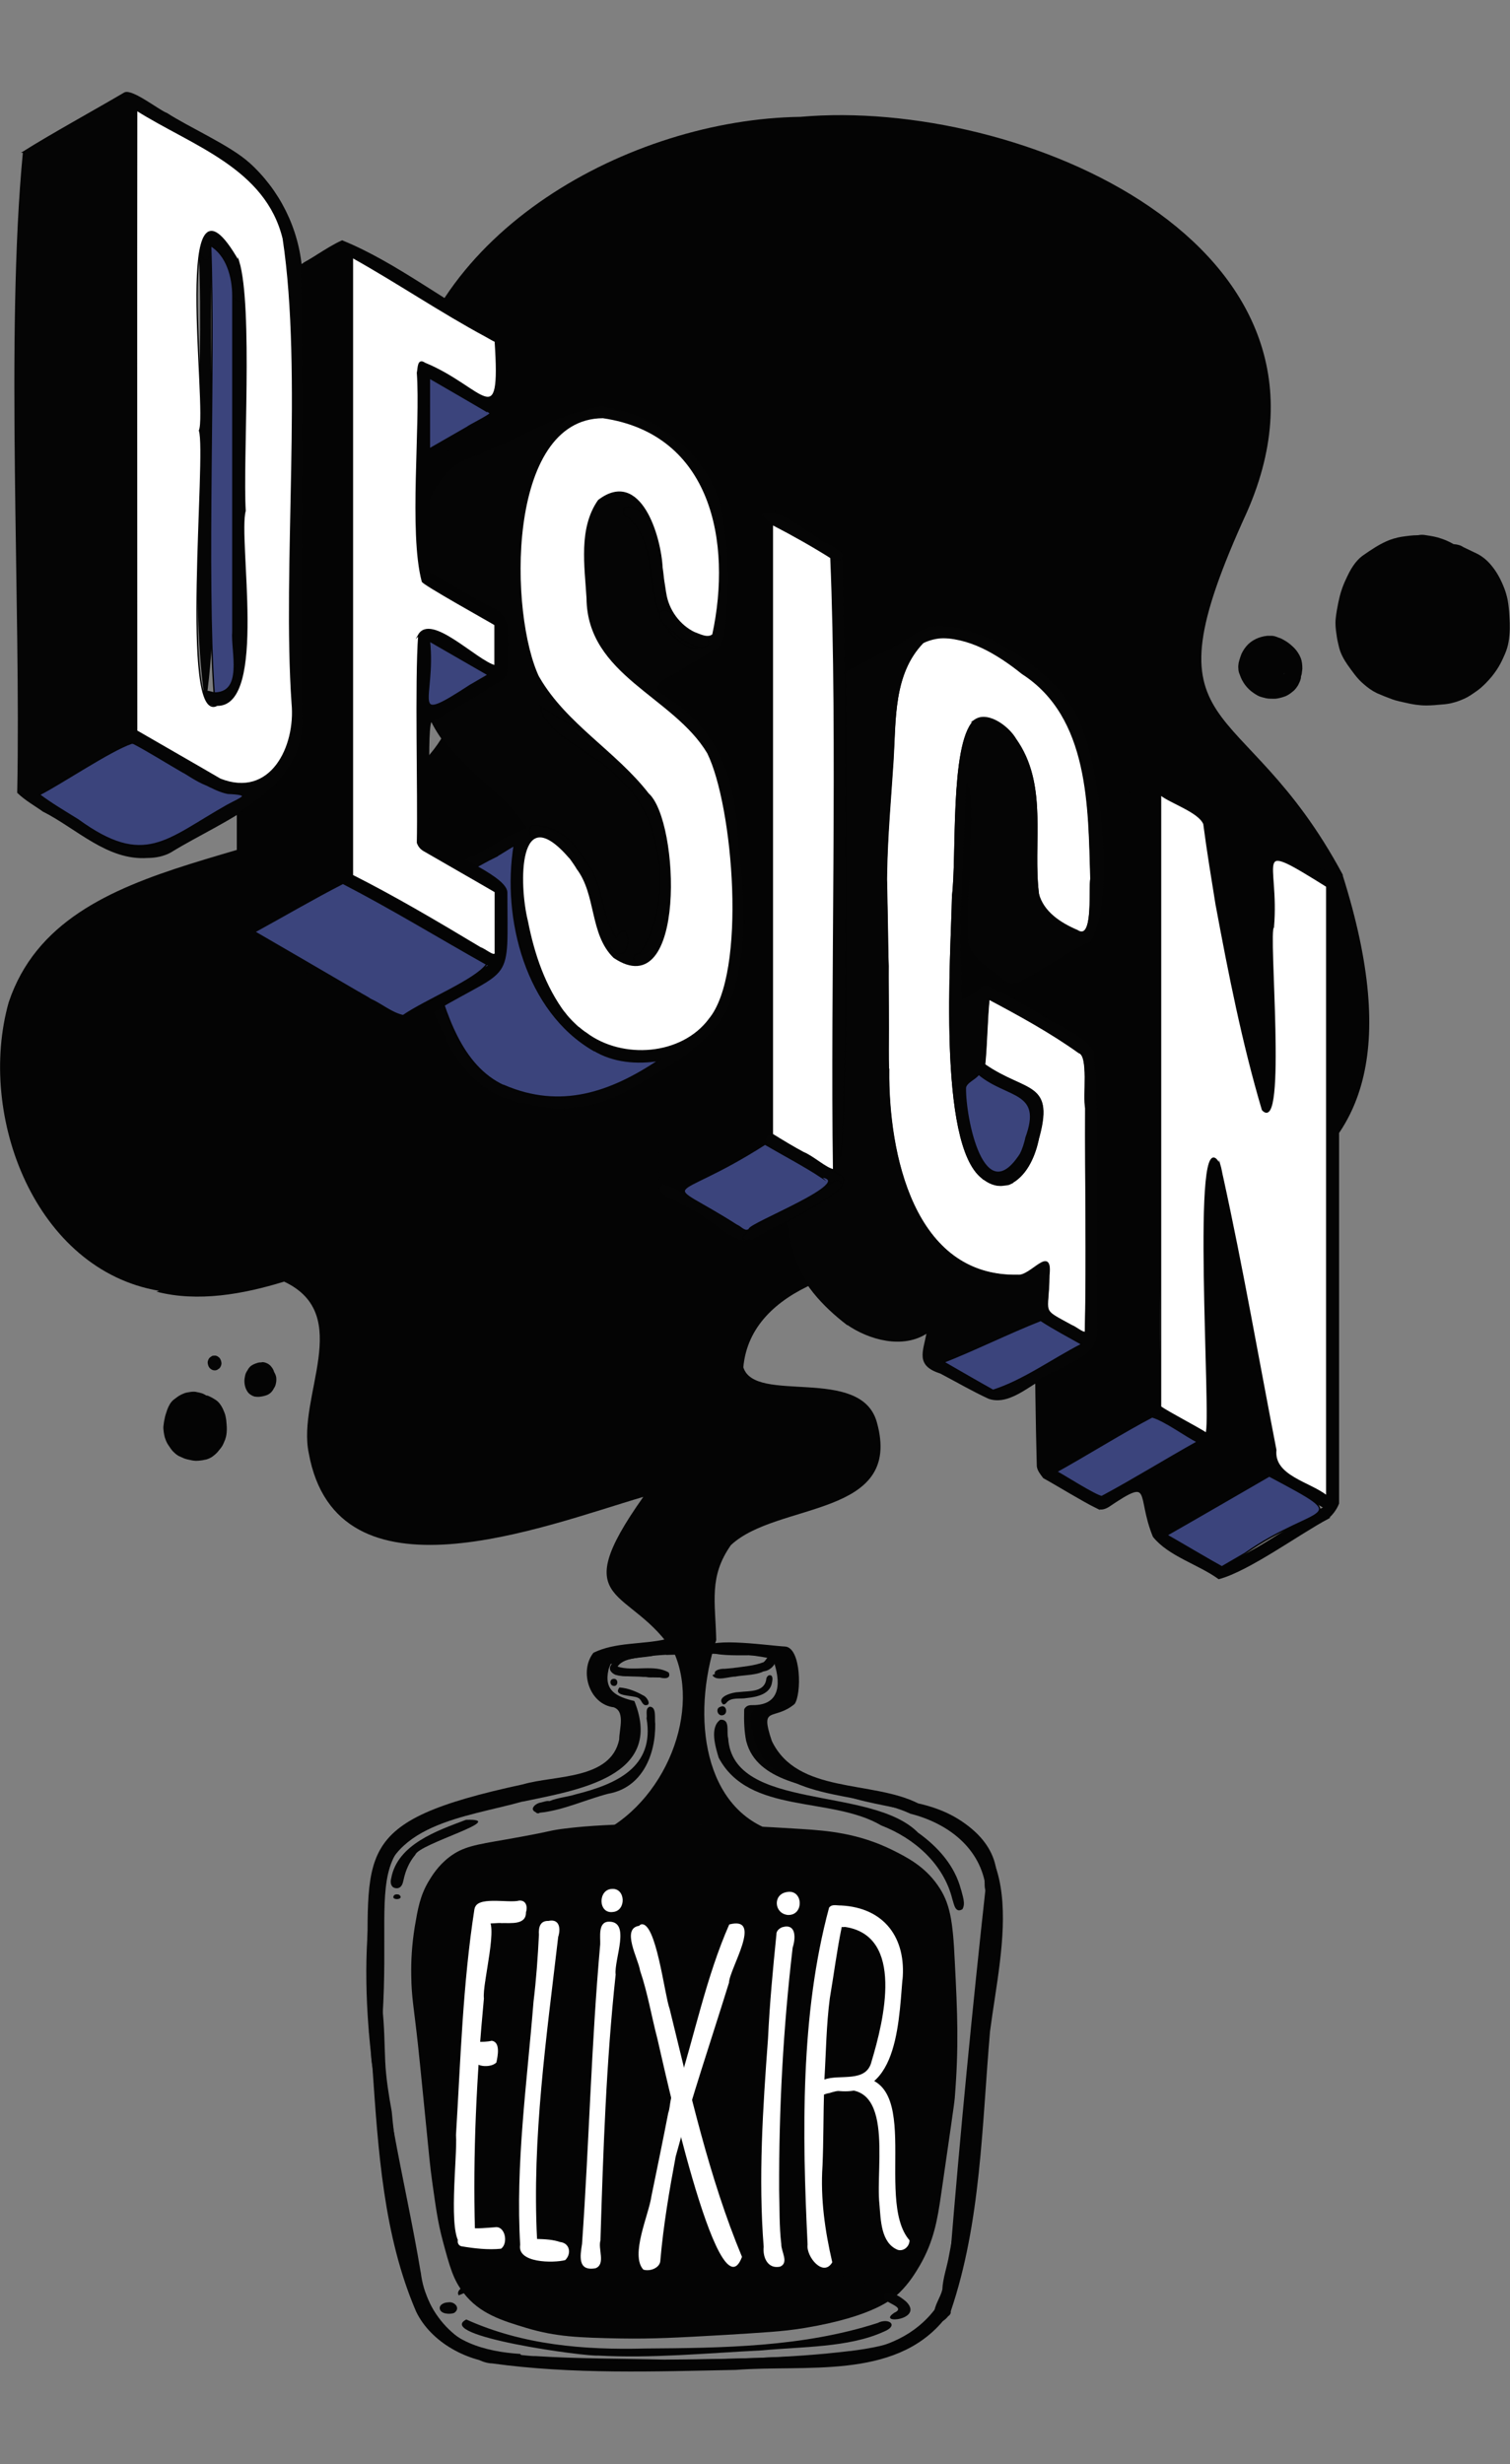 <?xml version="1.0" encoding="utf-8"?>
<!-- Generator: Adobe Illustrator 24.3.0, SVG Export Plug-In . SVG Version: 6.00 Build 0)  -->
<svg version="1.1" id="Layer_1" xmlns="http://www.w3.org/2000/svg" xmlns:xlink="http://www.w3.org/1999/xlink" x="0px" y="0px"
	 viewBox="0 0 557 908.8" style="enable-background:new 0 0 557 908.8;" xml:space="preserve">
<rect x="0" y="0" width="557" height="908.8" fill="#808080" stroke="none"/>
<style type="text/css">
	.st0{fill:#040404;}
	.st1{fill:#050505;}
	.st2{fill:#FFFFFF;}
	.st3{fill:#040404;stroke:#040404;stroke-width:0.5;stroke-miterlimit:10;}
	.st4{fill:#FFFFFF;stroke:#040404;stroke-width:0.5;stroke-miterlimit:10;}
	.st5{fill:#3B447C;stroke:#040404;stroke-width:0.5;stroke-miterlimit:10;}
	.st6{fill:#212121;stroke:#040404;stroke-width:0.5;stroke-miterlimit:10;}
	.st7{fill:#050505;stroke:#040404;stroke-width:0.5;stroke-miterlimit:10;}
</style>
<g>
	<g>
		<path class="st0" d="M3.2,369.7c19.8-59.2,108.7-48.2,150.4-86.3c39.7-36.7-6.6-88.2-5.7-131.3c9.1-66.8,84.6-108.1,147.3-109
			c80.8-7.2,208.1,47.1,164.8,145.7c-39.5,86.4-2.1,64,35.3,133.8c0,0,0,0.1,0,0.1c0,0,0,0,0,0c0,0.1,0.1,0.2,0.1,0.3l-0.1-0.1
			c41.3,130.8-55.5,129.9-152,141.7c-25.2,0.6-66.4,9.5-69.1,39.7c4.2,13.7,43.2-0.7,49.2,20.1c10.1,35.5-36.7,29.4-53.8,45.5l0,0
			c-8.2,11.7-5.7,20.9-5.4,35c-9.4,28.6-4.5,62.8,21.9,70.7c-0.4,1.5-15.5-2.9-33.2-2.6c-20.2,0.3-35.5,6.6-36,5.1
			c27.1-10.1,41.8-45.1,31.9-68.2l0,0c-15.9-25.4-40.7-16.6-11.5-57.8c-36.8,10.8-113,41.1-123.4-16.1c-4.4-21,16.9-51.1-9.1-63.3
			c-14.9,4.6-31.8,7.7-47.1,3.7c0.3-0.1,0.7-0.2,1-0.3C13.1,468.4-8.6,411.7,3.2,369.7z"/>
		<path class="st0" d="M151.7,728.6c-0.1-5.3,0.2-11.2,1.3-18c1.1-6.4,1.9-11.3,5.1-16.7c1.2-2,3.5-5.8,7.7-9
			c5-3.8,9.6-4.5,20.6-6.4c18.6-3.3,14.5-3,20.6-3.9c6.9-0.9,30.4-3.8,88.7,0c9.4,0.6,20.8,1.5,33.4,7.7c5.2,2.6,11.8,5.9,16.7,12.9
			c4.7,6.6,5.7,13.3,6.4,28.3c1,19.4,1.5,31.3,0,50.2c-0.2,2.5-1.9,13.7-5.1,36c-1.3,8.9-2.6,16.8-7.7,25.7
			c-1.5,2.5-3.7,6.4-7.7,10.3c-2.3,2.2-9.6,8.7-34.7,12.9c-8.3,1.4-15.5,1.7-29.6,2.6c-17.5,1-26.5,1.5-38.6,1.3
			c-15.4-0.3-23.7-0.6-34.7-3.9c-8.9-2.7-17.2-5.2-23.1-12.9c-3.8-4.8-5.1-9.6-7.7-19.3c-1.8-6.8-2.5-11.9-3.9-21.9
			c-0.8-5.8-1-8.3-2.6-24.4c-1.6-16-2.4-24.1-2.6-25.7C152.6,739.7,151.8,736.9,151.7,728.6z"/>
		<path class="st0" d="M526,197.4c2,0.3,3.9,0.6,5.8,1.3c1.5,0.5,3,1.2,4.4,2c0,0,0,0,0.1,0c1.3,0.1,2.5,0.4,3.5,1.1
			c1.7,0.8,3.3,1.6,5,2.4c2,1,3.8,2.5,5.2,4.2c2.2,2.6,3.7,5.5,4.9,8.6c0.5,1.3,0.9,2.7,1.2,4.1c0.4,2.1,0.6,4.3,0.7,6.4
			c0.2,3,0.2,6.1-0.3,9.1c-0.3,1.7-0.7,3.1-1.4,4.7c-0.5,1.1-1,2.3-1.6,3.4c-0.9,1.7-2,3.3-3.2,4.8c-1.6,1.9-3.2,3.6-5.2,5.1
			c-1.7,1.2-3.3,2.4-5.2,3.2c-1.1,0.5-2.4,1-3.6,1.3c-1.3,0.4-2.7,0.6-4,0.7c-2.1,0.2-4.2,0.4-6.2,0.4c-2.6,0-5.1-0.4-7.6-1
			c-1.7-0.4-3.4-0.7-5-1.3c-1.9-0.7-3.7-1.4-5.5-2.2c-1.9-0.9-3.4-2-5-3.4c-2.4-2-4.2-4.7-6-7.2c-1.3-1.9-2.4-3.9-3-6.1
			c-0.4-1.6-0.8-3.3-1-5c-0.3-1.9-0.5-3.9-0.3-5.8c0.2-2.1,0.6-4.1,1-6.1c0.6-3,1.5-5.8,2.8-8.5c1.5-3.3,3.3-6.7,6.5-8.9
			c2.6-1.8,5.4-3.7,8.3-5c1.7-0.8,3.8-1.4,5.6-1.7c2-0.3,4.1-0.6,6.2-0.6C524,197.2,525,197.2,526,197.4L526,197.4L526,197.4z"/>
		<path class="st0" d="M469.1,234.5L469.1,234.5c-0.3,0-0.6,0-0.9,0c-0.2,0-0.5,0-0.7,0c-3,0.3-5.9,1.6-7.8,3.9
			c-0.9,1.1-1.7,2.4-2.1,3.7c-0.3,0.8-0.5,1.6-0.7,2.4c-0.1,0.7-0.2,1.4-0.1,2.1c0,0.8,0.2,1.5,0.5,2.2c0.9,2.7,2.6,5.1,5.1,6.8
			c0.9,0.6,1.8,1.2,2.9,1.5c1.1,0.3,2.1,0.6,3.2,0.6c0.9,0,1.9,0.1,2.8-0.1c1.1-0.2,2.1-0.5,3.1-0.9c1.1-0.5,2.1-1.3,3-2.1
			c0.6-0.6,1-1.2,1.4-1.8c0.4-0.8,0.8-1.6,1-2.4c0.1-0.3,0.1-0.6,0.1-0.9c0.1-0.4,0.3-0.8,0.3-1.2c0.1-0.5,0.1-1,0.2-1.6
			c0-1.4-0.1-2.7-0.6-4c-0.5-1.3-1.3-2.5-2.2-3.5c-1.1-1.1-2.2-2.1-3.6-2.9c-0.7-0.4-1.5-0.9-2.3-1.1
			C470.7,234.8,469.9,234.5,469.1,234.5L469.1,234.5z M473.7,248.3L473.7,248.3c0,0.1,0,0.1,0,0.2c-0.1,0.1-0.2,0.2-0.2,0.3
			C473.6,248.6,473.6,248.5,473.7,248.3L473.7,248.3z"/>
		<path class="st0" d="M72.4,513.4c0.7,0.1,1.4,0.3,2.1,0.5c0.6,0.2,1.1,0.5,1.6,0.8c0,0,0,0,0,0c0.5,0,0.9,0.2,1.3,0.4
			c0.6,0.3,1.2,0.6,1.8,1c0.7,0.4,1.4,1,1.9,1.7c0.8,1,1.3,2.2,1.8,3.5c0.2,0.5,0.3,1.1,0.4,1.6c0.2,0.9,0.2,1.7,0.3,2.6
			c0.1,1.2,0.1,2.5-0.1,3.7c-0.1,0.7-0.3,1.3-0.5,1.9c-0.2,0.5-0.4,0.9-0.6,1.4c-0.3,0.7-0.7,1.3-1.2,1.9c-0.6,0.8-1.2,1.5-1.9,2.1
			c-0.6,0.5-1.2,1-1.9,1.3c-0.4,0.2-0.9,0.4-1.3,0.5c-0.5,0.1-1,0.2-1.5,0.3c-0.7,0.1-1.5,0.2-2.2,0.2c-0.9,0-1.8-0.2-2.7-0.4
			c-0.6-0.1-1.2-0.3-1.8-0.5c-0.7-0.3-1.3-0.6-2-0.9c-0.7-0.4-1.2-0.8-1.8-1.4c-0.9-0.8-1.5-1.9-2.2-2.9c-0.5-0.8-0.8-1.6-1.1-2.5
			c-0.2-0.7-0.3-1.3-0.4-2c-0.1-0.8-0.2-1.6-0.1-2.3c0.1-0.8,0.2-1.7,0.4-2.5c0.2-1.2,0.6-2.3,1-3.5c0.5-1.3,1.2-2.7,2.3-3.6
			c0.9-0.7,1.9-1.5,3-2c0.6-0.3,1.4-0.6,2-0.7c0.7-0.1,1.5-0.3,2.2-0.3C71.7,513.3,72.1,513.3,72.4,513.4L72.4,513.4L72.4,513.4z"/>
		<path class="st0" d="M96.8,502.4c0.8,0,1.5,0.3,2.2,0.7c0.3,0.2,0.8,0.6,1,0.9c0.5,0.6,0.9,1.2,1.1,2c0.4,0.7,0.7,1.3,0.8,2.1
			c0.1,0.9,0,1.7-0.2,2.5c-0.1,0.5-0.4,1.1-0.7,1.5c-0.1,0.1-0.1,0.3-0.2,0.4c-0.5,0.9-1.3,1.6-2.2,2c-1,0.4-2.1,0.6-3.1,0.7
			c-0.5,0-1,0-1.6-0.1c-0.3-0.1-0.5-0.2-0.8-0.3c-0.5-0.3-1.1-0.6-1.5-1.1c-1.1-1.3-1.6-3.3-1.4-5.1c0.1-0.6,0.2-1.3,0.4-1.9
			c0.2-0.5,0.4-0.9,0.7-1.3c0.4-0.8,1-1.5,1.7-1.9c0.7-0.4,1.5-0.7,2.2-0.9c0.4-0.1,0.8-0.1,1.2-0.1
			C96.7,502.4,96.7,502.4,96.8,502.4L96.8,502.4L96.8,502.4z"/>
		<path class="st1" d="M79.4,500c0.6,0,1.3,0.5,1.7,1c0.4,0.6,0.6,1.3,0.6,2c-0.1,0.7-0.4,1.4-0.9,1.8c-0.2,0.1-0.4,0.2-0.6,0.4
			c-0.4,0.2-0.9,0.3-1.3,0.2c-0.6,0-1.3-0.5-1.7-1c-0.4-0.6-0.6-1.3-0.6-2c0.1-0.7,0.4-1.4,0.9-1.8c0.2-0.1,0.4-0.2,0.6-0.4
			c0.3-0.2,0.7-0.2,1.1-0.2C79.2,500,79.3,500,79.4,500L79.4,500L79.4,500z"/>
		<path class="st0" d="M257.2,607c-4.3,0.1-8.5,0.1-12.8,0.5c0.2,0,0.4,0,0.6-0.1c-7.9,0.7-17.4,0.7-24,5.2
			c-4,8.2,0.6,15.8,9.5,16.9c6.3,20.9-12.8,27.2-29.5,29.9c-15.9,4.1-32.5,6.8-47.4,13.9c-5.8,2.6-11.6,6.3-13.9,12.5
			c-1.1,3.3-7,16.6,0.5,14c1.8-27.3,31.6-29.4,52.8-35.4c-0.1,0-0.2,0-0.2,0.1c19.9-4.2,52.5-9.1,41.2-37.1
			c-6.6-1.6-11.4-3.8-9.5-11.7c0,0.1,0,0.2-0.1,0.3c0.2-0.8,0.6-1.5,0.8-2.2c6.8-2.3,13.9-3.1,21-3.5c-0.2,0-0.4,0-0.6,0.1
			c13-0.3,27-1.4,39.5,1.5c2.9,8,3.4,17.2-7.7,17c-3.7-0.1-3.5,3.7,0.1,3.1c0,0,0,0,0,0c14.2-0.4,16.5-10.1,11.4-21.7
			C279.7,605.4,267.5,607.9,257.2,607L257.2,607L257.2,607z M212.1,657c-0.1,0-0.2,0.1-0.4,0.1C211.8,657,212,657,212.1,657
			L212.1,657z M192.5,664.7c0.1,0,0.2-0.1,0.3-0.1C192.7,664.6,192.6,664.7,192.5,664.7L192.5,664.7L192.5,664.7z"/>
		<path class="st1" d="M274.5,630.8c-0.1,3.9,0,7.8,0.8,11.6c0,0,0-0.1,0-0.1c3.9,15,24,16.5,36.7,20c-0.1,0-0.2-0.1-0.4-0.1
			c0.2,0.1,0.4,0.1,0.5,0.2c0,0,0,0,0,0c17.5,6.2,46.7,4.4,50.8,27.5c1.1,2.8-1.2,8.6,2.8,9c3.5-0.1,1.9-3.7,2-5.8
			c0.3-13.7-12.3-22.9-24.4-26.5c0.2,0.1,0.4,0.1,0.5,0.2c-10-2.6-20.4-3.9-30.3-7.1c0,0,0,0,0,0c-11.5-3.4-30.5-4.1-34.1-18
			c0,0.1,0.1,0.3,0.1,0.4c-0.7-3.7-0.8-7.4-0.7-11.2C278.9,628.9,274.4,628.9,274.5,630.8L274.5,630.8L274.5,630.8z M279.9,643.4
			c0,0,0,0.1,0,0.1C279.9,643.4,279.9,643.4,279.9,643.4L279.9,643.4L279.9,643.4z M313.1,659.4c0.2,0,0.3,0.1,0.5,0.1
			C313.4,659.4,313.2,659.4,313.1,659.4L313.1,659.4L313.1,659.4z M360.1,681.7c0,0,0,0.1,0.1,0.1
			C360.1,681.8,360.1,681.8,360.1,681.7L360.1,681.7L360.1,681.7z"/>
		<path class="st0" d="M137.2,698.1c-6.5,44.1,3.6,87.6,11.7,130.7c0-0.1-0.1-0.3-0.1-0.4c0.1,0.4,0.2,0.9,0.3,1.3
			c0-0.1-0.1-0.3-0.1-0.4c0.7,3.3,1.1,6.7,2,9.9c0,0,0-0.1,0-0.1c2,14,11.4,26.3,25.2,30.4c3.6,0.6,9.5,4,12.4,1.2
			c0.3-0.8-0.4-1.6-1.6-1.8c-16.7-1.5-29.9-14.3-31.8-30.9c0,0.1,0,0.1,0,0.2c-5.8-35-15.7-69.9-15.6-105.5
			c0.3-9.4,0.2-18.8,1.5-28.1c-0.6-2.5,2-6.6-1.2-7.6C138.9,696.8,137.5,697.3,137.2,698.1L137.2,698.1L137.2,698.1z M141.4,699.5
			C141.4,699.5,141.4,699.5,141.4,699.5C141.4,699.5,141.4,699.5,141.4,699.5L141.4,699.5L141.4,699.5z M155.2,838
			C155.2,838,155.2,838,155.2,838C155.2,838,155.2,837.9,155.2,838C155.2,837.9,155.2,837.9,155.2,838L155.2,838L155.2,838z
			 M153.4,828.9c0,0.1,0.1,0.2,0.1,0.4C153.5,829.1,153.4,829,153.4,828.9C153.4,828.9,153.4,828.9,153.4,828.9L153.4,828.9
			L153.4,828.9z"/>
		<path class="st0" d="M363.7,695.1c-5,45.5-9.5,91.5-13.2,137.1c-1.6,6.6-2.3,13.5-4.7,20c-0.8,1.4-0.5,2.9,1.6,3
			c4.6,0.6,8.6-28.2,8.8-32.8c0.5-19.5,2.5-38.9,4.6-58.3c2.5-20.1,4.9-40.2,6-60.5c-0.5-3.1,4-9.1-0.8-10
			C364.9,693.6,363.7,694.2,363.7,695.1L363.7,695.1L363.7,695.1z"/>
		<path class="st1" d="M346.4,851.8c-1.1,0.2-1.3,1.2-2.1,1.9c0,0,0.1-0.1,0.1-0.1c-6.9,10-19.9,12.1-31.2,13.6
			c0.2,0,0.4-0.1,0.5-0.1c-22.8,2.8-45.8,3-68.7,3.2c0,0,0.1,0,0.1,0c-15.8-0.4-31.7-0.3-47.5-1.3c-4.1,0.1-10.7-1.9-13.7,0.9
			c-0.1,2.1,3.4,1.8,4.9,1.8c14,0.3,28.1,1.2,42.1,1.2c0,0-0.1,0-0.1,0c5,0,10,0.2,15,0.3c0,0,0,0,0,0c0.2,0,0.4,0,0.6,0
			c-0.1,0-0.2,0-0.3,0c27.5-2.1,84.7,4.6,102.2-18.5c-0.1,0.1-0.2,0.2-0.3,0.3C350.5,853.6,349,851.1,346.4,851.8L346.4,851.8
			L346.4,851.8z M244.7,870.3c0.1,0,0.3,0,0.4,0C245,870.3,244.9,870.3,244.7,870.3L244.7,870.3L244.7,870.3z M209.6,872.5
			c0.1,0,0.2,0,0.3,0C209.8,872.5,209.7,872.5,209.6,872.5L209.6,872.5L209.6,872.5z M230.5,873c0.1,0,0.1,0,0.2,0
			C230.7,873,230.6,873,230.5,873L230.5,873L230.5,873z"/>
		<path class="st0" d="M265.7,634.3c-4,2.8-1.8,10-0.6,14c11.2,21.1,41.5,14.1,60,25c12.2,4.7,23,14.2,26.2,27.2
			c0.6,1.7,1,5.3,3.7,3.7c1.3-2.1,0-5.1-0.5-7.3c0,0,0,0.1,0,0.1c-2.3-8.9-8.5-15.8-15.9-21.1c0.1,0.1,0.2,0.1,0.2,0.2
			c-17.1-17.7-68.4-7.8-70.2-35C267.9,638.8,269.5,634,265.7,634.3L265.7,634.3L265.7,634.3z M265.1,648.3
			C265.1,648.3,265.1,648.3,265.1,648.3C265.1,648.3,265.1,648.3,265.1,648.3L265.1,648.3L265.1,648.3z M291,660.5
			c0.1,0,0.2,0,0.2,0C291.2,660.5,291.1,660.5,291,660.5L291,660.5L291,660.5z M354.1,695.9C354.1,695.9,354.1,696,354.1,695.9
			C354.1,696,354.1,695.9,354.1,695.9L354.1,695.9L354.1,695.9z M354.2,696.3c0,0,0,0.1,0,0.1C354.3,696.4,354.2,696.4,354.2,696.3
			L354.2,696.3L354.2,696.3z"/>
		<path class="st0" d="M171.9,671.2c-10.6,4-25.3,9-27.6,21.6c-0.5,1.7,0,4,2.6,3.6c1.5-0.5,1.7-2,2-3.2c0.7-3.3,2.1-6.5,4.3-9.1
			C154.5,680,188.3,670.7,171.9,671.2L171.9,671.2L171.9,671.2z M169.4,672.7c0,0-0.1,0-0.1,0C169.3,672.8,169.3,672.7,169.4,672.7
			L169.4,672.7z M170.6,674.3c-0.1,0-0.1,0-0.2,0.1C170.5,674.4,170.6,674.4,170.6,674.3L170.6,674.3z M170.9,675.2
			c-0.1,0-0.1,0.1-0.2,0.1C170.7,675.2,170.8,675.2,170.9,675.2L170.9,675.2z"/>
		<path class="st0" d="M145.4,699c-1.7,2.1,4.1,1.8,1.9-0.1C146.8,698.6,145.9,698.6,145.4,699L145.4,699L145.4,699z"/>
		<path class="st0" d="M172,855.5c-11.8,6.1,44.2,13.8,48.8,13.3c-0.1,0-0.2,0-0.4,0c20.2,1.1,40.4-0.9,60.6-1.9
			c14.7-1.4,32.1-1,45-6.9c5.7-2.3,1.9-5.3-2.3-3.2c-27.6,8.9-57,9.2-85.8,9.4c0,0,0.1,0,0.1,0C215.4,866.8,192.8,864.9,172,855.5
			L172,855.5L172,855.5z M172.4,857C172.4,857,172.4,857,172.4,857C172.4,857,172.4,857,172.4,857C172.4,857,172.4,857,172.4,857
			C172.4,857,172.4,857,172.4,857L172.4,857L172.4,857z M171.8,857.3C171.8,857.3,171.8,857.3,171.8,857.3
			C171.8,857.3,171.8,857.3,171.8,857.3L171.8,857.3L171.8,857.3z M327,857.9C327,858,327,858,327,857.9C327,858,327,858,327,857.9
			L327,857.9L327,857.9z M193.3,863.3c0.1,0,0.2,0,0.2,0.1C193.5,863.3,193.4,863.3,193.3,863.3L193.3,863.3L193.3,863.3z
			 M217.9,866c0.1,0,0.1,0,0.2,0C218,866,217.9,866,217.9,866L217.9,866L217.9,866z M239.4,866.2c0.1,0,0.2,0,0.3,0
			C239.5,866.2,239.5,866.2,239.4,866.2L239.4,866.2L239.4,866.2z"/>
		<path class="st0" d="M165.2,849.2c-1.3,0-3.1,0.8-3,2.2c0.2,2.1,3.7,2.3,5.3,1.7C170.1,851.4,167.7,848.7,165.2,849.2L165.2,849.2
			L165.2,849.2z M166,851.1C166,851.1,166,851.1,166,851.1C166,851.1,166,851.1,166,851.1C166,851.1,166,851.1,166,851.1
			C166,851.1,166,851.1,166,851.1L166,851.1L166,851.1z M165.4,851.2C165.5,851.2,165.5,851.3,165.4,851.2
			C165.5,851.3,165.5,851.2,165.4,851.2L165.4,851.2L165.4,851.2z"/>
		<path class="st0" d="M245.6,604.6c-8.7,2-18.6,1-26.7,5c-5.3,6.7-1.6,18.9,7.4,20.1c-0.2-0.1-0.5-0.2-0.7-0.2
			c5.4,1,2.8,8.2,2.8,12.1c-3.1,14.9-23.8,13.1-35.4,16.5c-64.9,14-56.4,25-57.6,74.6c0.3,2.1,0.6,4.2,0.7,6.3
			c0.2,3.6,0.1,7.3,0,10.9c0.9,0.9,2.1,1.2,3.8,0.7c3.3-1.2,0.2-4.2,1.2-6.6c3.7-58.5-12.5-67.6,54.6-82.1c-0.3,0.1-0.5,0.1-0.8,0.2
			c19.3-2.9,49.3-7.3,37.8-34c-4.9-2.9-10-2.8-10.1-10.1c-1.8-10,15.5-6.5,22-8.7C250.4,609.2,252.7,603.8,245.6,604.6z"/>
		<path class="st1" d="M246.1,604.5c-0.1,0-0.2,0-0.3,0.1C245.9,604.6,246,604.5,246.1,604.5L246.1,604.5z"/>
		<path class="st1" d="M187,659.5c-0.1,0-0.3,0.1-0.4,0.1C186.7,659.5,186.9,659.5,187,659.5L187,659.5z"/>
		<path class="st1" d="M141.1,747.3C141.1,747.3,141.1,747.3,141.1,747.3C141.1,747.3,141.1,747.3,141.1,747.3L141.1,747.3
			L141.1,747.3z"/>
		<path class="st0" d="M191.9,868.2c-12.5-0.8-27.1-4.4-32.7-17.2c0.1,0.1,0.1,0.2,0.2,0.4c-0.1-0.2-0.2-0.3-0.3-0.5
			c0,0,0,0.1,0,0.1c-0.1-0.2-0.2-0.4-0.3-0.7c0.1,0.1,0.1,0.2,0.2,0.4c-7.8-17.5-10.5-36.7-12.7-55.6c0,0.1,0,0.1,0,0.2
			c-0.6-5.5-1.3-11-1.8-16.5c-1.1-6.1-2.1-12.2-2.4-18.4c-0.3-6.7-0.3-13.4-1.1-20.1c0-0.1,0-0.1,0-0.2c-1.4-0.7-3.6-0.5-4.4,0.5
			c-1.2,5,0.2,11.7,0.3,17.2c0,0.1,0,0.3,0,0.4c0-0.1,0-0.1,0-0.2c0,0.3,0.1,0.5,0.1,0.8l-0.1-0.5c0.1,1.5,0.3,2.9,0.5,4.4
			c2.1,30.2,4,61.8,16.1,89.9c5.5,11.4,19.1,18.7,31.6,19.1C187.4,871.7,194.9,872.2,191.9,868.2z"/>
		<path class="st1" d="M137,759.1c0,0.1,0,0.2,0,0.3C137,759.3,137,759.2,137,759.1L137,759.1L137,759.1z"/>
		<path class="st1" d="M138.1,774.8c0,0.1,0,0.1,0,0.2C138.1,775,138.1,774.9,138.1,774.8L138.1,774.8L138.1,774.8z"/>
		<path class="st1" d="M140.2,794.4c0,0.1,0,0.3,0,0.4C140.2,794.7,140.2,794.6,140.2,794.4L140.2,794.4L140.2,794.4z"/>
		<path class="st1" d="M159.2,851C159.2,851,159.2,851,159.2,851C159.2,851,159.2,851,159.2,851C159.2,851,159.2,851,159.2,851
			L159.2,851L159.2,851z"/>
		<path class="st1" d="M136.9,758.5c0-0.1,0-0.2,0-0.4C136.9,758.3,136.9,758.4,136.9,758.5L136.9,758.5L136.9,758.5z"/>
		<path class="st0" d="M345.2,851.3c-15.2,20.4-43.2,17-65.8,18.4c-31,0.9-62.1,1.6-93-1.4c-3-0.3-6.1-1.8-9.1-1.3
			c-5,2.4,1.5,4.7,4.2,4.7c29.7,4.1,60,3,90,2.4c25.4-2,58,3.7,76.3-18C352.7,852.8,350.2,848.6,345.2,851.3L345.2,851.3
			L345.2,851.3z"/>
		<path class="st0" d="M260.3,607.7c1,4.8,21.5,1.6,26.7,3.5c2,4,0.6,8.6,1.4,12.8c0.3,3.9-4.3,4.1-7.1,5c-7.1,1.4-4,8.2-2.9,13
			c8,23,38.8,18.3,57.3,26.9c0,0-0.1,0-0.1,0c14,3.5,26.3,12.7,28.1,27.8c0-0.2,0-0.3,0-0.5c1.2,20.3-3.6,40.3-5.2,60.4
			c-1.6,25.2-3.4,50.4-8.4,75.1c-0.7,4.3-2.3,8.4-2.5,12.8c-0.7,2.9-2.9,5.7-3,8.6c0.5,2.4,6.5,2.2,6.1-0.6
			c11.2-32.9,11.5-68.7,14.5-103.3c4.2-32.2,16.1-74.6-26.7-84.1c0.1,0,0.2,0.1,0.3,0.1c-17.1-8.7-44.7-3.4-54.1-23.1
			c-4.5-13.4,0.7-7.2,8.4-13.6c2.6-3.5,2.5-20.6-3.4-21.2C284.6,607.1,262.2,603.7,260.3,607.7L260.3,607.7L260.3,607.7z"/>
		<path class="st0" d="M247.4,830.2c-22.9-0.2-46.1,1.9-67.8,9.7c-2.5,1.2-12.3,3.5-10.4,6.7c47.1-19.9,103.3-17.8,151.6-1
			c0,0.1,0,0.2,0.1,0.2c1.1,0,2.2-0.2,3.3-0.3c-2.8-4.2-18-6.7-23.5-8.6C283.2,833.3,265.3,830.1,247.4,830.2L247.4,830.2
			L247.4,830.2z M320.8,845.2c0,0.1,0,0.1,0.1,0.2C320.8,845.3,320.8,845.2,320.8,845.2L320.8,845.2L320.8,845.2z"/>
		<path class="st1" d="M327,845.9c-5,3,8.8,4.6,2.7,7.2c0.1-0.1,0.2-0.1,0.4-0.2c-7.6,4.7,11.9,2.8,3.7-4.4c0.1,0.1,0.2,0.2,0.2,0.2
			C332.2,847.2,329.6,845.3,327,845.9L327,845.9L327,845.9z M331,852.5C330.9,852.5,330.9,852.5,331,852.5
			C330.9,852.5,330.9,852.5,331,852.5L331,852.5L331,852.5z M331.5,855.1C331.5,855.1,331.5,855.1,331.5,855.1
			C331.5,855.1,331.5,855.1,331.5,855.1C331.5,855.1,331.5,855.1,331.5,855.1L331.5,855.1L331.5,855.1z"/>
		<path class="st0" d="M239.6,629.5c-1.7,0.7-0.8,2.9-1.1,4.3c3.1,18.1-11.4,24.3-26.1,28c0,0,0,0,0,0c-3.2,1-6.6,1.2-9.7,2.5
			c-1.1-0.2-2.1,0.3-3.1,0.5c0.1,0,0.1,0,0.2,0c-1.8,0-4.9,2.4-2.2,3.6c0.3,0.4,1,0.6,1.5,0.2c8.7-0.9,16.8-4.8,25.2-7
			c12.6-2.2,17.6-14.4,17.4-26c0,0.1,0,0.2,0,0.2C241.4,633.9,242.3,629.4,239.6,629.5L239.6,629.5L239.6,629.5z M239.5,630.9
			C239.5,630.9,239.5,630.9,239.5,630.9C239.5,630.9,239.5,630.9,239.5,630.9L239.5,630.9L239.5,630.9z M240.3,630.9
			C240.3,630.9,240.3,630.9,240.3,630.9C240.3,630.9,240.3,630.9,240.3,630.9L240.3,630.9L240.3,630.9z M201.9,668.1
			c0,0-0.1,0-0.1,0C201.8,668.1,201.9,668.1,201.9,668.1L201.9,668.1z"/>
		<path class="st1" d="M225.7,614.5c-1.9,5.3,8.4,3.2,11.4,4c1.4-0.1,12.2,1.2,8.5-1.5c-4.3-0.7-16.1,1-18.5-1.7
			C227.2,614.5,226.2,614.1,225.7,614.5L225.7,614.5L225.7,614.5z M241,617C241,617,241,617,241,617C241,617,241,617,241,617
			L241,617z"/>
		<path class="st1" d="M283.2,612.2c-0.4,0.2-0.5,0.6-0.5,1c0,0,0-0.1,0-0.1c-1.6,4.7-17.5,2.7-19.9,4.8c1.5,2.4,6.1,0.4,8.6,0.5
			c-0.1,0-0.1,0-0.2,0c4.2-0.9,12.5-0.1,13.2-5.6C284.3,612.3,283.7,612,283.2,612.2L283.2,612.2L283.2,612.2z M282.7,613
			C282.7,613,282.7,613,282.7,613C282.7,613,282.7,613,282.7,613L282.7,613L282.7,613z M282.7,613.2c0,0,0,0.1,0,0.1
			C282.7,613.3,282.7,613.3,282.7,613.2C282.7,613.3,282.7,613.3,282.7,613.2C282.7,613.3,282.7,613.2,282.7,613.2L282.7,613.2
			L282.7,613.2z M282.6,613.4C282.6,613.5,282.6,613.5,282.6,613.4C282.6,613.5,282.6,613.5,282.6,613.4L282.6,613.4L282.6,613.4z
			 M284.3,613.7C284.3,613.7,284.3,613.8,284.3,613.7C284.3,613.8,284.3,613.7,284.3,613.7C284.3,613.7,284.3,613.7,284.3,613.7
			L284.3,613.7L284.3,613.7z M284.3,613.7c0,0,0-0.1,0-0.1C284.3,613.6,284.3,613.7,284.3,613.7L284.3,613.7L284.3,613.7z"/>
		<path class="st1" d="M231.4,610c-3,1-9.8,5.1-4.4,7.7c4.3,0.9,8.9,0.5,13.3,0.9c1.8-0.5,3.8,0.4,5.5-0.2c1.1-1.3-0.8-1.7-1.8-1.5
			c-3.9-0.5-25.9,1.4-13-4.7C232.5,612,233.5,609.7,231.4,610L231.4,610L231.4,610z M226.7,615.1
			C226.7,615.1,226.7,615.2,226.7,615.1C226.7,615.2,226.7,615.1,226.7,615.1L226.7,615.1L226.7,615.1z M226.7,615.2
			C226.7,615.2,226.7,615.2,226.7,615.2C226.7,615.2,226.7,615.2,226.7,615.2C226.7,615.2,226.7,615.2,226.7,615.2L226.7,615.2
			L226.7,615.2z"/>
		<path class="st0" d="M228.5,622.4c-2.7,3.4,5,2.8,6.8,3.8c1.3,0.5,1.4,2.3,2.6,2.7c0,0,0,0-0.1,0c2.9,0.4,0.9-3.1-0.6-3.6
			C234.6,623.8,231.5,622.6,228.5,622.4L228.5,622.4L228.5,622.4z"/>
		<path class="st0" d="M225.9,619.3c-1,0.4-0.9,1.7-0.2,2.3C228.2,622.9,228.5,618.5,225.9,619.3L225.9,619.3L225.9,619.3z"/>
		<path class="st0" d="M265.8,629.5c-2.1,0.5-1.1,3.7,0.9,3.1C268.7,632.1,267.9,628.5,265.8,629.5L265.8,629.5L265.8,629.5z
			 M266.2,631.2C266.2,631.2,266.2,631.2,266.2,631.2C266.2,631.2,266.2,631.2,266.2,631.2L266.2,631.2L266.2,631.2z"/>
		<path class="st0" d="M283.7,617.9c-0.5,0.1-0.8,0.6-1,1.1c-0.5,5.3-6.2,4.6-10.2,5.1c0,0,0,0,0,0c-2.1,0-8.5,1.7-5.8,4.5
			c0.5,0.1,0.9-0.1,1.2-0.5c1.8-2.3,5-1.3,7.5-1.8c0,0,0,0,0,0c3.8-0.4,8.8-1.4,9.4-5.9C285,619.5,285.2,617.6,283.7,617.9
			L283.7,617.9L283.7,617.9z M282,621.4c0,0,0,0.1,0,0.1C282,621.5,282,621.4,282,621.4L282,621.4L282,621.4z M277.6,623.6
			C277.6,623.6,277.5,623.6,277.6,623.6C277.5,623.6,277.6,623.6,277.6,623.6L277.6,623.6z"/>
		<path class="st0" d="M237.9,609.4c-14.7,1.7-16.9,8.8-0.1,7.8c-0.5,2.4,3.8,0.9,5.2,1.4c1.5,0.5,4.7,0.9,3.7-1.7
			c-5.2-3.2-13-0.3-18.9-2.2c2.6-3.9,9.8-3,13.9-4.2C242.9,608.4,239.1,609.2,237.9,609.4L237.9,609.4L237.9,609.4z"/>
		<path class="st0" d="M284.4,610.6c-1.4,0.1-1.7,1.8-2.8,2.5c-3.5,1.3-7.4,1.6-11.1,2.1c0.1,0,0.2,0,0.2,0
			c-1.1,0.1-2.2,0.2-3.3,0.3c0,0,0,0,0,0c-1.8-0.1-5.3,0.7-3,2.8c3.5,0.9,7.3-0.4,10.8-0.8c0,0-0.1,0-0.1,0c2-0.2,4-0.9,6-1.1
			c0,0,0,0,0,0C284.1,616.9,288.5,612,284.4,610.6L284.4,610.6L284.4,610.6z M282.5,612.3C282.5,612.3,282.5,612.4,282.5,612.3
			C282.5,612.4,282.5,612.3,282.5,612.3L282.5,612.3L282.5,612.3z M283.8,613.4c0.2-0.2,0.3-0.4,0.4-0.6c0,0.7-0.6,1.1-1.1,1.3
			C283.3,613.9,283.6,613.7,283.8,613.4L283.8,613.4L283.8,613.4z M281.2,613.4C281.2,613.4,281.2,613.4,281.2,613.4
			C281.2,613.4,281.2,613.4,281.2,613.4L281.2,613.4z M271.1,616.9C271.1,616.9,271.1,616.9,271.1,616.9
			C271.1,616.9,271.1,616.9,271.1,616.9L271.1,616.9z M271.1,616.9C271.1,616.9,271.1,616.9,271.1,616.9
			C271.1,616.9,271.1,616.9,271.1,616.9L271.1,616.9z M271.1,618.2c-0.1,0-0.1,0-0.2,0C271,618.2,271.1,618.2,271.1,618.2
			L271.1,618.2z"/>
		<g id="elixir_9_">
			<path class="st2" d="M175,704.2c-4.3,27.6-5.1,55.5-6.8,83.3c0.6,7.7-3.2,37.2,2,40.4c3.2,0.2,2-3.2,1.8-5.1
				c-1.1-26.5,1.3-53,2.8-79.4c1.2-11.7,1.7-23.6,3.7-35.2c0.2-1.9,1.5-5.1-1.3-5.6C176.2,702.3,175.2,703.1,175,704.2L175,704.2
				L175,704.2z M167.7,812.7c0,0.1,0,0.2,0,0.3C167.7,812.9,167.7,812.8,167.7,812.7L167.7,812.7L167.7,812.7z M167.8,814.3
				c0,0.1,0,0.1,0,0.2C167.8,814.4,167.8,814.4,167.8,814.3L167.8,814.3L167.8,814.3z M171.8,815.1c0,0.1,0,0.2,0,0.2
				C171.8,815.2,171.8,815.1,171.8,815.1L171.8,815.1L171.8,815.1z"/>
			<g>
				<path class="st2" d="M191.5,701c-3.8,1.1-16.4-2-16.4,3.4c0.2,0.9,1.2,1.6,2.1,1.6c-2.8,5,5.1,3,7.8,3.3c3.4-0.1,9.2,0.8,9-4.1
					c0,0.1,0,0.1,0,0.2C194.7,703.3,194.1,700.8,191.5,701L191.5,701L191.5,701z"/>
				<g>
					<path class="st2" d="M182.4,821.5c-3.1,0.2-6.2,0.6-9.2,0.2c0,0,0,0,0,0c-1.4-0.2-2.7,1.4-2.1,2.8c-2.4-0.4-3.2,3.4-0.9,4
						c4.8,0.8,9.9,1.4,14.6,0.9C187.6,827.5,186.4,820.7,182.4,821.5L182.4,821.5L182.4,821.5z M173.6,821.8
						C173.7,821.8,173.7,821.8,173.6,821.8C173.7,821.8,173.7,821.8,173.6,821.8L173.6,821.8L173.6,821.8z"/>
					<path class="st2" d="M179.4,707.5c-5-3.5-14.4,137.1-4.2,115.4c-0.8-28.6,0.6-57.3,3.3-85.8
						C177.8,731.6,184.4,708.4,179.4,707.5L179.4,707.5L179.4,707.5z M179.1,730.5c0,0.1,0,0.1,0,0.2
						C179,730.6,179,730.5,179.1,730.5L179.1,730.5L179.1,730.5z"/>
					<path class="st2" d="M181.4,752.7c-1.7,0.4-3.5,0.4-5.2,0.4c-2.4-0.1-2.9,3.6-0.5,4.1c-3.8,4.9,5,6.1,7.4,3.5
						C183.6,758.4,184.7,753.2,181.4,752.7L181.4,752.7L181.4,752.7z"/>
					<path class="st2" d="M202.3,708.5c-3.1-0.1-3.7,2.4-3.5,5.1c-0.4,8.2-1,16.5-2,24.7c-2.4,30-6.7,59.9-4.9,90c0-0.2,0-0.4,0-0.5
						c-1.4,7,12.4,6.9,16.6,5.8c2.5-2.5,1.6-6.5-2.2-6.7c0.2,0,0.3,0.1,0.5,0.1c-2.8-1-5.7-1.1-8.7-1.2
						c-1.9-37.3,3.5-74.5,7.8-111.4C206.9,711.3,206.4,707.6,202.3,708.5L202.3,708.5L202.3,708.5z M191.8,826.6c0,0.1,0,0.2,0,0.3
						C191.8,826.8,191.8,826.7,191.8,826.6L191.8,826.6L191.8,826.6z M203.2,829.8c-0.1,0-0.2,0-0.2,0
						C203,829.8,203.1,829.8,203.2,829.8L203.2,829.8z M203.4,833.9c-0.1,0-0.1,0-0.2,0C203.3,833.9,203.4,833.9,203.4,833.9
						L203.4,833.9z M203.2,833.9c-0.1,0-0.2,0-0.3,0c0,0,0,0,0,0c-0.1,0-0.1,0-0.2,0C202.9,833.9,203.1,833.9,203.2,833.9
						L203.2,833.9z"/>
					<path class="st2" d="M224.1,708.8c-3.5,0.5-2.6,5.7-2.7,8.3c-3.3,36.7-4.1,73.7-6.7,110.5c-0.7,4.5-1.7,10.2,5,9
						c3.8-1.5,0.8-7.2,1.8-10.3c0,0,0,0.1,0,0.1c0-0.2,0-0.4,0-0.5c0,0,0,0.1,0,0.1c0,0,0,0,0,0c0,0,0,0.1,0,0.1c0-0.2,0-0.4,0-0.5
						c0,0.1,0,0.2,0,0.3c1-32.6,2.1-65.2,5.6-97.6C226.4,722.8,233.1,708.1,224.1,708.8L224.1,708.8L224.1,708.8z M224.4,711.9
						C224.4,712,224.4,712,224.4,711.9C224.4,712,224.4,712,224.4,711.9L224.4,711.9L224.4,711.9z M215.8,836c0,0,0.1,0,0.1,0
						C215.9,836,215.9,836,215.8,836C215.9,836,215.9,836,215.8,836L215.8,836L215.8,836z M216,836.1C216,836.1,216,836.1,216,836.1
						C216,836.1,216,836.1,216,836.1L216,836.1L216,836.1z M221.5,826.1C221.5,826.1,221.5,826.1,221.5,826.1c0,0,0-0.1,0-0.2
						C221.5,825.9,221.5,826,221.5,826.1L221.5,826.1L221.5,826.1z"/>
					<path class="st2" d="M225.7,696.7c-5.2,0.2-5.1,9.3,0.4,8.5C231.1,704.8,230.8,696.3,225.7,696.7L225.7,696.7L225.7,696.7z"/>
					<path class="st2" d="M236.4,709.8c-0.2,0.1-0.5,0.3-0.6,0.5c-6.8,0.9-0.3,12.3,0.3,16.5c2.8,8.2,4.2,16.8,6.4,25.2
						c1.5,6,22.4,104.1,31.2,80.4c-12.2-29.3-19.1-60.7-26.7-91.5C245.1,735.8,242,708.2,236.4,709.8L236.4,709.8L236.4,709.8z
						 M269.6,833C269.6,833,269.6,833,269.6,833C269.6,833,269.6,833,269.6,833L269.6,833L269.6,833z"/>
					<path class="st2" d="M269,709.8c-8.5,19.3-12.8,40.9-19.2,61.1c-3,1.3-2.3,5.8-3.3,8.4c-2,10.3-4.1,20.5-6.2,30.7
						c-1,7-7.9,21.7-3,27.1c2.4,0.8,6.3-0.6,6.3-3.5c1.1-12.8,3.3-25.7,5.7-38.5c0,0,0,0,0,0.1c5.8-21.5,13-42.6,19.6-63.9
						C269.1,726,281.7,706.5,269,709.8L269,709.8L269,709.8z"/>
					<path class="st2" d="M288.6,710.8c-1.1,0.4-2.3,1.4-2.2,2.7c-1.3,12.8-2.5,25.6-3.1,38.4c-1.9,25.5-3.6,51.3-1.6,76.8
						c-0.4,3.9,1.5,8.3,6.1,7.3c3.3-1.5,0.3-5.6,0.4-8.3c-0.8-6.6-0.6-13.4-0.8-20c-0.1-29.8,1.5-59.8,5-89.4
						C293.5,715,293.8,709.3,288.6,710.8L288.6,710.8L288.6,710.8z M288.5,829.8c0,0.1,0.1,0.2,0.1,0.3
						C288.6,830,288.6,829.9,288.5,829.8L288.5,829.8L288.5,829.8z"/>
					<path class="st2" d="M290,697.9c-5,1-4.4,7.9,0.6,8.4C296.8,706.6,296.3,696.4,290,697.9L290,697.9L290,697.9z"/>
					<path class="st2" d="M306,703.4c-0.1,0.1-0.2,0.2-0.2,0.3c-10.6,39.3-9.9,83.1-7.9,124.2c-0.6,4.4,5.8,12.2,9.1,6.5
						c-2.7-11.6-4.4-23.5-3.6-35.6c0,0,0,0.1,0,0.1c0.4-9.6,0.3-19.1,0.6-28.7c26.6,7.3,27.4-21.9,28.9-40.3c0,0.2,0,0.4,0,0.5
						c1.5-15.6-6.7-26.8-22.7-27.6c0.1,0,0.1,0,0.2,0C308.9,702.9,307.1,702.2,306,703.4L306,703.4L306,703.4z M306.1,737
						c1.5-8.8,2.6-17.6,4.4-26.3c0.3,0.1,0.7,0.1,1.1,0c22.2,3.2,14.4,34.6,9.9,49.6c-1.9,8.1-11.8,4.6-17.4,6.7
						C304.7,757,304.8,746.9,306.1,737L306.1,737L306.1,737z M305,825.4c0,0.1,0,0.2,0,0.2C305,825.6,305,825.5,305,825.4L305,825.4
						L305,825.4z"/>
					<path class="st2" d="M311.7,766.3c-3.8,1.1-8,1.2-11.7,2.7c-1.3,0.8-1.2,2.8,0,3.6c1.7,1.4,4-0.4,5.9-0.6
						c24.8-7.9,16.9,26.6,18.5,41c0.5,5.7,0.5,14.2,6.7,16.8c2.2,0.7,4.4-1.2,4.4-3.5C322,810.7,342.8,761.7,311.7,766.3
						L311.7,766.3L311.7,766.3z M306.1,767.5c-0.1,0-0.2,0-0.4,0.1C305.8,767.6,305.9,767.5,306.1,767.5L306.1,767.5z M315.4,771
						c0.1,0,0.1,0,0.2,0C315.5,771,315.4,771,315.4,771L315.4,771L315.4,771z M305.6,772c-0.1,0-0.1,0-0.2,0
						C305.5,772,305.6,772,305.6,772L305.6,772z M331.6,820c0,0.1,0,0.1,0.1,0.2C331.7,820.1,331.7,820,331.6,820L331.6,820
						L331.6,820z"/>
				</g>
			</g>
		</g>
		<g>
			<g>
				<path class="st3" d="M424.8,287.4c-10.4,6-28.1,16.2-38.6,22.3c-1.9,0.7-3.5,3.1-4.1,5.3c0.6,67-1.2,159.2,0.6,225.9l0-0.1
					c0.2,1.6,1.4,3,2.3,4.2c5.1,2.8,14.3,8.5,19.6,11.1l-0.1-0.1c1.4,1,3.1,0.4,4.4-0.4c16.7-11.3,10.3-4.3,16.6,11.1
					c5.7,7.1,16.5,10,24.1,15.5c11.1-3,29.5-16.5,40.2-22.2l-0.1,0c1.7-1.4,3.2-3.4,4-5.5c0-67.8,0-161.3,0-229.2
					c-6-6.1-17.9-10.8-25.1-15.7c-6.9-0.1-11.6,8.9-17.3,12.5c-1.7-7.8-1.5-17-5.3-23.9C442.3,297.1,428.4,286.5,424.8,287.4
					L424.8,287.4L424.8,287.4z M432.3,521.2c-8.5,3.2-2.5-80.2-4.2-82.2c0-35.6,0-110.9,0-146c3.7,3.1,14.2,6.4,16,10.6
					c1.3,10,2.9,20.2,4.6,30.2c0,0,0-0.1,0-0.1c0,0,0,0,0,0l0,0c4.9,25.4,9.5,51.2,17.4,75.8c9.3-0.2,0.9-78.7,3.6-87.5
					c0,0,0-6.6,0-6.6c0.5,0.4,19.1,11.1,19.6,11.3c0,67.3,0,157.9,0,224.9c-5.2-4.5-19-7.1-18.6-15.2
					c-6.4-34.1-12.5-68.3-19.8-102.1c-0.4-1.6-0.6-3.2-1.1-4.9c0,0,0,0,0,0.1c0,0,0,0,0,0l0,0c-10.5-21.3-2.7,92.4-5,92.7
					c0,0,0,6.3,0,6.3L432.3,521.2L432.3,521.2L432.3,521.2z M389.7,542.8c9.5-5.6,23.3-13.1,32.6-19c1.2-0.9,3.1-1.9,4.4-0.7
					c4.2,2.5,10.8,6.2,15,8.6c-11.8,6.6-23.5,13.8-35.3,20.2c0,0,0.1,0,0.1,0l0,0l0,0C404.2,551.8,391.7,543.6,389.7,542.8
					L389.7,542.8L389.7,542.8z M447.1,575.8c-4.3-2.5-12.4-7.2-16.6-9.6c8.9-5.1,28.9-16.7,37.8-21.8c5.6,3.2,14.8,8.5,20.3,11.7
					C481.7,558.2,452,581.8,447.1,575.8L447.1,575.8L447.1,575.8z"/>
				<path class="st4" d="M428.1,293.1c0,66.3,0,159.3,0,225.8c2.8,2,13.8,7.7,16.8,9.7c2.4-2.4-5.7-119.6,5-99l0-0.1
					c0.5,1.7,0.7,3.3,1.1,4.9c7.3,33.3,13.1,66.9,19.6,100.4c-1,9.7,12.6,12,18.8,17c0-66.2,0-158.6,0-224.9
					c-28.5-17.8-17.6-9.9-19.7,15.1c-2.2,0.8,4.9,77.2-4,67.3c-7.3-24.7-12.3-50-17-75.3l0,0.1c-1.6-10-3.3-20.2-4.6-30.2
					C442.3,299.4,431.8,296.1,428.1,293.1L428.1,293.1L428.1,293.1z"/>
				<path class="st5" d="M468.2,544.4c-8.8,5.1-28.8,16.7-37.8,21.8c4.1,2.3,16.4,9.6,20.3,11.7c0,0,8.6-5,8.6-5
					C486.2,554.2,500.5,561.6,468.2,544.4L468.2,544.4L468.2,544.4z"/>
				<path class="st5" d="M425,522.6c-10.7,5.6-24.6,14.3-35.3,20.2c1.9,0.9,14.5,9,16.8,9.2l-0.1,0c11.9-6.4,23.5-13.6,35.3-20.2
					C437.1,529.5,429.8,524,425,522.6L425,522.6L425,522.6z"/>
			</g>
			<g>
				<path class="st6" d="M363.8,363.2c-0.1,0-0.1-0.1-0.2-0.1C363.7,363.1,363.8,363.2,363.8,363.2L363.8,363.2z"/>
				<polygon class="st6" points="363.8,363.2 363.8,363.2 363.8,363.2 				"/>
				<path class="st6" d="M363.8,363.2C363.8,363.2,363.8,363.2,363.8,363.2C363.8,363.2,363.8,363.2,363.8,363.2L363.8,363.2z"/>
				<path class="st4" d="M345.5,235.1c-1.7,0.1-3.8,0.7-5.1,1.9c-11.1,11.5-10.1,28.4-11.1,43.1c-0.9,14-2.2,28.1-2.4,42.1
					c0,0,0-0.1,0-0.1c0,0,0,0,0,0.1l0,0v0l0,0c0,0.9,0,1.9,0,2.8c0,0,0,0,0,0v0c0,0,0,0,0,0c0,0,0,0,0,0l0,0
					c0,6.7,0.4,13.4,0.4,20.1l0,0c0,0,0,0,0,0l0,0c0,3.7,0.2,7.5,0.3,11.2l0,0c0,0,0,0,0,0l0,0c-0.2,10.2,0.1,20.5,0,30.7
					c0,0,0,0,0,0c0,2.5,0,5.1,0.1,7.6c0,0,0-0.1,0-0.1c0,0,0,0,0,0.1l0,0v0l0,0c-0.3,30.6,9,76.6,47.7,75.8l0,0c0,0,0,0,0,0l0,0
					c4.8,0.6,12.6-11.4,11.4-0.2c0,0,0-0.1,0-0.1l0,0.1l0,0l0,0l0,0c-0.1,15.4-3.7,12,8.8,19c1.3,0.5,5.1,3.7,4.8,1.5
					c0.6-27.4,0-54.7,0.1-82.1c-0.9-4.5,1.3-19.3-2.5-20.4c-10.5-7.5-22-13.8-33.3-19.8c-0.8,8.2-0.8,16.2-1.6,24.3
					c15.4,10.8,26.1,5.9,19.5,28.4c0,0,0.1-0.1,0.1-0.1l0,0l0,0l0,0l0,0c-1.3,6-4.4,12.8-10.2,15.6c0,0,0.1,0,0.1,0c0,0,0,0,0,0h0
					l0,0l0,0c-0.8,0.4-1.8,0.4-2.7,0.5c0,0,0.1,0,0.1,0l0,0c0,0,0,0,0,0c0,0,0,0,0,0l0.1,0c-2.7,0.4-5.5-0.8-7.6-2.6
					c0,0,0,0.1,0,0.1c0,0,0,0,0,0l0,0c0,0,0,0-0.1-0.1c-16.4-12.5-11.4-82.4-11-104c1.8-14.5-0.8-55.2,7.8-64.4c-0.1,0-0.2,0-0.3,0
					c0,0,0,0,0,0c0,0,0,0,0,0c6.2-4,13.2,2.4,16.4,7.7c11.2,16.8,5.2,37.8,7.8,56.6c2.1,7.1,9.2,11,15.6,13.7c4.7,0,3-15.8,3.7-20
					l0,0.1c0,0,0,0,0,0c-0.8-26.5-0.3-59.7-25.3-75.8C367.9,241,357.5,234.7,345.5,235.1z"/>
				<path class="st7" d="M347.1,230.6c-6.8-0.4-11.8,4.9-17.6,7.8c-10.6,5.6-21.6,10.7-31.6,17.3c-19.2,22.7-12.7,89.2-14,120.3
					l0-0.2c0.1,6.6,0.4,13.2,0.5,19.8l0.1-0.1c1,22.1,2.1,44.9,7.9,66.3c0-0.1,0-0.1,0-0.2c2.8,11.2,11.3,20.1,20.3,27l-0.4-0.4
					c8.2,5.8,20.9,9.3,29.8,3.2c-1.4,7.4-4.2,12.1,4.9,15c5.9,3.1,11.7,6.5,17.8,9.3c8.3,2.8,16.5-6.8,24.2-9.5
					c11.1-6,17.9-7.2,15.8-21.8c-0.1-32,1.2-64.4-1-96.3c-3.4-6.8-14.7-10.3-21-14.9c-6.5-3.6-12.9-7.5-19.6-10.3
					c0,0,0.2,0.1,0.2,0.2c-1.9,0.4-2.9,2.4-4.7,3.2l0.1,0l-0.2,0.1l0.1,0c-1.3,1-2.5,1.4-3.8,2.1c0-13.6-0.8-27.1,0.1-40.7l-0.1,0.1
					c0.3-1.7,0.1-3.4,0.3-5l-0.1,0.1c0.7-7.8,0.7-15.7,1.2-23.6l-0.1,0.1c0.2-3.4,0.2-6.7,0.5-10.1c3.2,9.9,0.1,21.1,0.7,31.4
					l0.1-0.2c-0.2,0.7-0.1,1.4-0.2,2l0.1-0.2c-0.4,8.5-1.1,16.9-0.4,25.4l0-0.1c0.2,2.1,1.5,4,2.9,5.6l-0.1-0.2
					c2.8,3.1,6.4,5.4,9.8,7.9l0-0.1c3.7,4.5,8.1,0.4,12-1.6c7.2-3.9,13.8-8.8,21.3-12.1l-0.2,0c9.4-16.3,3.4-69.1-6.5-85.9l0,0.1
					c-7.1-11.5-19.1-19.9-30.7-26C359.7,233,353.5,230.8,347.1,230.6L347.1,230.6L347.1,230.6z M340.4,237
					c13.1-6.3,27.6,4.5,38.1,12c24,16.3,23.1,49.1,24,74.8c-0.8,3.9,1.3,23.7-5.2,19.4c-6.1-2.6-12.5-6.7-14.3-13.5
					c-2.3-19,3.5-40.4-8.4-57.1c-2.8-4.9-11.1-10.6-15.4-6.6c-8.6,8.9-6,50.2-7.8,64.4c-0.4,21.5-5.4,91.7,11,104
					c1.9,1.7,5.1,3.1,7.5,2.6c0.9-0.1,1.8-0.1,2.7-0.5l-0.1,0c5.8-2.7,8.9-9.6,10.3-15.5l-0.1,0.1c6.6-22.5-4.1-17.7-19.5-28.4
					c0.8-8.2,0.8-16.1,1.6-24.3c11.3,6,22.8,12.3,33.3,19.8c3.8,1,1.5,16.2,2.5,20.6c-0.2,27.4,0.5,54.8-0.1,82.1
					c0.3,2-3.9-1.6-5.1-1.9c-12.1-6.6-8.6-3.7-8.5-18.8l0,0.1c1.2-11.1-6.6,0.8-11.4,0.2l0,0c-38.7,0.8-48-45.2-47.7-75.8
					c0,0-0.1,0.1-0.1,0.1c-0.1-2.5-0.1-5.3-0.1-7.7c0.2-20.7-0.2-41.3-0.6-61.9c-0.1-0.7,0-1.9,0-2.8l0,0.1
					c0.2-14.1,1.5-28.1,2.4-42.2C330.3,265.4,329.3,248.5,340.4,237C340.4,237,340.4,237,340.4,237L340.4,237z M368.5,432.4
					c-10.1-2.2-10.3-16.2-11.7-24.5c0.1-2.8-2.1-6.9,0.7-8.7c1.1-0.9,2.5-2,3.4-3c5.3,4.1,11.9,6.6,17.6,10.2
					c3.7,2.3,0.1,9.5-0.2,13.5c0,0,0.1-0.1,0.1-0.2c0,0,0,0,0,0l0,0c-0.5,2.1-1.1,4.2-2.1,6c0.1-0.1,0.2-0.2,0.2-0.3l0,0.1l0-0.1
					C375,428.5,372.4,432.6,368.5,432.4L368.5,432.4L368.5,432.4z M367,512.9c-6.5-3-12.5-7.1-18.8-10.5c0,0,0,0,0,0c0,0,0,0,0,0
					c12.1-4.8,23.7-10.5,35.8-15.4c4.9,3.3,10.1,6,15.3,8.7l0,0l0,0C388.5,501.5,378,508.1,367,512.9L367,512.9L367,512.9z"/>
				<path class="st5" d="M383.9,487c-12.1,4.8-23.7,10.6-35.8,15.4c6.1,3.5,12.1,7,18.2,10.4c11.3-3.6,22-11.5,32.8-17
					C394,492.9,388.8,490.2,383.9,487L383.9,487L383.9,487z"/>
				<path class="st5" d="M361,396.2c-1.2,1.8-4.6,2.9-4.9,5c-0.2,11.1,6.7,45.9,20.5,24.2l-0.2,0.3c1-1.9,1.6-4,2.1-6.1l-0.1,0.2
					C385,402.1,371.7,405.1,361,396.2L361,396.2L361,396.2z"/>
			</g>
			<g>
				<path class="st4" d="M297.3,200.2c1.7,1,3.4,2,5.1,3c-0.3-0.5-3.9-2.2-5.3-3.1C297.2,200.1,297.2,200.2,297.3,200.2L297.3,200.2
					z"/>
				<path class="st4" d="M300,427.3c-1.7-1-3.5-1.9-5.2-2.9L300,427.3L300,427.3z"/>
				<path class="st5" d="M298.7,431.4c1.4,0.9,0.7,0.3-0.3-0.2C298.5,431.3,298.6,431.4,298.7,431.4L298.7,431.4z"/>
				<path class="st7" d="M307.5,203.1c-2.8,296.3,7.7,299.7,3.7,1.5c0,0,0.1,0.1,0.1,0.1c0,0,0,0,0,0c0,0,0.1,0.1,0.1,0.1
					C310.5,203.7,307.7,200,307.5,203.1L307.5,203.1z"/>
				<path class="st7" d="M311.4,204.8c0,0-0.1-0.1-0.1-0.1C311.3,204.7,311.4,204.8,311.4,204.8L311.4,204.8z"/>
				<path class="st7" d="M307.3,201.2C307.3,201.2,307.3,201.1,307.3,201.2C307.3,201.1,307.3,201.2,307.3,201.2L307.3,201.2z"/>
				<g>
					<path class="st3" d="M280.9,187.6c-9.3,4.9-27.7,15.9-37.1,21c-3.4,2.6-0.1,81.4-1.2,85.3c1,35.7-1.9,110.8,1,145.2
						c7.4,4.5,14.9,8.8,22.3,13.3c3.4-1,5.2-1.9,0.7-3.9c-4.4-2.6-11.1-6.3-15.6-8.9c7.7-4.4,23.4-13.3,31.2-17.7
						c4.6,2.6,11.4,6.5,15.9,9c2.7,2.2,6.7-2.5,2.1-3.7c-4.8-3-10.9-5.7-15.3-9c0-67.4,0-157.8,0-225c4.7,0.3,19.7,15.8,17.7,4.9
						C295.8,195.6,288.1,187.6,280.9,187.6L280.9,187.6L280.9,187.6z"/>
					<path class="st4" d="M284.9,193.2c1.1,1.2,3.4,1.9,5,2.8C288.2,195,286.6,194.1,284.9,193.2L284.9,193.2z"/>
					<path class="st4" d="M284.9,418.7c1.8,1,4.8,2.7,6.6,3.7C289.5,421.3,286.5,419,284.9,418.7L284.9,418.7z"/>
					<path class="st5" d="M290.7,426.9c0.3,0.2,0.7,0.4,1.1,0.6l-1.9-1C290.2,426.6,290.4,426.7,290.7,426.9L290.7,426.9z"/>
					<path class="st5" d="M251,439.7l12.2,6.9C259.1,444.4,255.2,441.5,251,439.7L251,439.7L251,439.7z"/>
					<path class="st7" d="M281.1,189.1c-1.9,3.8,21.7,12.7,25.5,16.7l-0.1-0.1c1.5,1.5,4.8,1.6,4.6-1.1c0,0,0,0,0,0
						c-0.9-1.4-2.4-2.4-3.8-3.4c0.1,0,0.1,0.1,0.2,0.1C299.4,198.1,289.4,187,281.1,189.1L281.1,189.1z"/>
					<path class="st7" d="M283.9,418.3c-8,4.1,16.2,12.3,19,15.8c0,0,0,0-0.1,0c0,0,0,0,0,0l0,0c1.6,1,3.2,1.9,4.8,2.8
						c-0.2-0.1-0.3-0.2-0.5-0.3c2.7,2.9,6.2-1.9,2.5-3.4c0.1,0,0.1,0.1,0.2,0.1C301.2,428.4,292.8,422.4,283.9,418.3L283.9,418.3
						L283.9,418.3z"/>
					<path class="st7" d="M244.5,436.4c-5.2,4.4,7.4,7.2,10,9.9c-0.2-0.1-0.3-0.2-0.5-0.3c7.8,2.7,16.6,14.6,24.1,11.2c0,0,0,0,0,0
						c1-0.5,1.6-0.7,0.4-1.3c0.1,0,0.1,0.1,0.2,0.1c-2.1-1.4-4.5-2.5-6.6-4c0,0,0.1,0.1,0.2,0.1c0,0-0.1,0-0.1-0.1l0.1,0.1
						c-2.5-1.8-5.3-3.1-7.8-4.9c0,0,0.1,0.1,0.1,0.1C257.9,444.1,251.5,438.4,244.5,436.4L244.5,436.4L244.5,436.4z"/>
					<polygon class="st7" points="269.4,455.4 269.4,455.4 269.4,455.4 269.4,455.4 					"/>
					<path class="st7" d="M307.6,435.7c-0.1,0.9-47.7,24-29.5,21.5c0,0,0,0,0,0c10.5-6.5,22.9-11.1,32-19.2c0,0.1-0.1,0.2-0.1,0.2
						C311.6,436.5,309.3,434.7,307.6,435.7L307.6,435.7L307.6,435.7z"/>
					<path class="st4" d="M284.9,193.4c0,66.6,0,158.4,0,225c3.7,2.3,7.5,4.6,11.4,6.7c3.7,1.5,8.2,5.8,11.2,6.4
						c-1-66.5,1.8-160.4-1-225.8l0.2,0.1C299.9,201.5,292.1,197.1,284.9,193.4L284.9,193.4L284.9,193.4z"/>
					<path class="st5" d="M282.2,422c-35.9,23-39.5,11.2-10,30.2l-0.2-0.2c1.4,0.7,2.9,2.7,4.4,1.4c-0.6-1.9,40.3-17.6,26.4-19.4
						l0.1,0.1C296.7,430,288.7,425.8,282.2,422L282.2,422L282.2,422z"/>
				</g>
			</g>
			<g>
				<polygon class="st7" points="237.1,195.5 237.1,195.5 237.1,195.5 				"/>
				<path class="st7" d="M221.6,149.7c-17.6,2.8-33.2,13.8-50.1,19.6c-13.6,6.6-16.3,23.2-19.1,36.6c0.1-0.1,0.1-0.2,0.1-0.2
					c-2.7,19.9-3.8,42.4,6.7,60.3c0-0.1-0.1-0.2-0.1-0.3c7.7,15.9,24,24.6,34.2,38.4c0.3,0.6,1.2,1.3,0,1.5c-2.9,1.4-5.8,2.4-8.6,4
					l0.3-0.1c-2.8,1.7-5.4,3.3-8.3,4.7l0.1,0c-27.9,14.2-25.5,13.1-21.4,44.3l0-0.1c1.8,8.3,4.6,16.4,8.4,23.9l0-0.1
					c0,0.2,0.1,0.4,0.2,0.5l0-0.1c5.7,13,16,22.7,30.3,24.8l-0.1-0.1c11.8,3.7,25.5,1.4,36.4-4.2l-0.1,0
					c13.8-8.1,29.6-15.8,37.8-30.2l-0.1,0.1c9-20.5,6.3-44.6,4-66.3c-0.8-20.7-8-38.4-26-49.8c-6.5-3.9-2.3-5.3,2.5-8.1
					c5.6-3.3,10.8-6.6,16.4-9.8c3.5-3.9,2.7-10.9,3.3-16c0,0.1,0,0.2,0,0.2c0.9-10.6,0.3-21.3-1.4-31.8c0,0.1,0,0.2,0.1,0.2
					c-0.1-0.2-0.1-0.5-0.2-0.7c0,0.1,0,0.2,0.1,0.2C263.6,169.1,243.6,152.2,221.6,149.7L221.6,149.7L221.6,149.7z M198.4,249.3
					C198.4,249.3,198.4,249.3,198.4,249.3c-9.8-21.4-10.6-78.5,11.8-91.7c14.6-8.8,32.8,2,43.2,13c14.2,16.8,13.5,43,9.6,63.5
					c0,0,0.1,0,0.1,0c0,0,0,0,0,0l0,0c-1.3,1.4-3.4,0.7-5.1,0.3l0,0.1c-23.4-2.2-9.3-31.6-19.5-45.5c-11.2-15.8-23.2-3.1-22.7,12.3
					c-0.9,19.6,1.6,42.4,20.8,52.5c27.6,21.3,29.7,30,32.8,64.1c0.8,19.1,3.6,41.9-7.9,58.3c0,0,0.1,0,0.1-0.1l0,0l0,0
					c-10.2,13.7-32.1,15.2-45.5,5.2c0,0,0,0,0,0.1c0,0,0,0,0,0l0,0c-0.7-0.7-1.6-1.2-2.4-1.9c0,0,0,0,0,0.1l0,0l0,0
					c-2-1.7-3.8-3.5-5.4-5.6c0,0,0,0.1,0,0.1c0,0,0,0,0,0l0,0c-10.2-13.9-14.7-31.4-15.7-48.5c0-11.2,1-22.5,14.9-14.2l0,0
					c10.6,8.1,12.1,21.5,13.9,33.8c1.4,8,13.1,16.1,19.1,8c5.5-11.2,2.9-24.5,3.1-36.5c2-30.9-31.3-43.3-44.8-66.5c0,0,0,0.1,0,0.1
					c0,0,0,0,0,0l0,0C198.7,249.9,198.5,249.6,198.4,249.3L198.4,249.3z M182.6,316.1c13-9.1,3.3,0.9,6,14.5
					c2.4,21.6,10.1,46,30.3,57c0,0,0,0,0,0c0,0,0,0,0,0l0,0c7.2,4.4,15.9,5.1,24.1,3.8l0,0l0,0c-18,12-36.2,18.3-57.2,9.3
					c0,0,0,0,0,0l0,0l0,0c-16.1-7.5-21.6-27-26.1-42.8c0,0,0,0.1,0,0.1c0,0,0,0,0,0l0,0c-1.9-8.9-2.1-18-1.9-27
					c2.4-5,9.1-5.8,13.5-8.7c0,0-0.1,0-0.1,0c0,0,0,0,0,0l0,0c0.6-0.3,1.2-0.6,1.8-0.9c0,0,0,0-0.1,0l0,0l0,0
					C176.2,319.6,179.4,317.7,182.6,316.1C182.7,316.1,182.6,316.1,182.6,316.1C182.6,316.1,182.6,316.1,182.6,316.1L182.6,316.1
					L182.6,316.1L182.6,316.1z"/>
				<path class="st7" d="M230.9,186.9c-1.6,0.9-1.2,3.6,0.7,3.9c13.5,11.3,3.7,36.2,20.3,46.5c-0.1-0.1-0.2-0.1-0.3-0.2
					c5.9,5.2,10.6-1.2,2.4-3.5c0.1,0,0.1,0.1,0.2,0.1c-4.5-3.7-7.9-9.1-8.8-14.9c0,0,0,0,0,0c0,0,0,0,0,0l0,0
					c-0.2-1.3-0.5-2.6-0.6-3.9l0,0.1c0-0.2-0.1-0.4-0.1-0.5c0,0,0,0,0,0c-0.2-1.6-0.3-3.2-0.6-4.8l0,0.1
					C242.9,202.2,240.7,186.7,230.9,186.9L230.9,186.9L230.9,186.9z"/>
				<path class="st7" d="M243.7,225.6c-1.9,4,5.1,7.1,7.3,9.9c0,0,0,0,0,0c0.1,0.1,0.2,0.1,0.3,0.2c-0.1-0.1-0.1-0.1-0.2-0.2
					c1.1,0.8,2.4,1.5,3.7,2c-0.1,0-0.1,0-0.2-0.1c7.6,4.2,10.1-2.8,1.3-4.1c0.1,0,0.2,0.1,0.2,0.1c-0.1,0-0.1-0.1-0.2-0.1
					c0,0,0.3,0.1,0.3,0.1C251.2,232.7,248.5,223.3,243.7,225.6L243.7,225.6L243.7,225.6z"/>
				<path class="st7" d="M197.5,304.4c-3.2,0-2.7,4.8,0.4,4.3c-0.1,0-0.2,0-0.4-0.1c5.1,0.4,9.7,3.3,12.5,7.6
					c-0.1-0.1-0.1-0.2-0.2-0.3c0,0,0.1,0.1,0.1,0.1l-0.1-0.1c1,1.4,2.1,3,3,4.4c0-0.1-0.1-0.1-0.1-0.2l0.1,0.2l-0.1-0.1
					c7.1,8.6,4.3,21.9,12.5,29.5c0,0-0.1-0.1-0.1-0.1c8.7,9,7.9-13.4,2.2-3.7c-5.9-8.4-4.5-20.3-11.4-28.5c0,0,0,0.1,0.1,0.1
					c-0.6-0.9-1.2-1.7-1.8-2.6c0.1,0.1,0.1,0.2,0.2,0.3c-0.3-0.4-0.6-0.8-0.9-1.2c0.1,0.1,0.1,0.1,0.1,0.2
					c-3.4-5.4-9.1-9.2-15.5-9.7c0.1,0,0.1,0,0.2,0C198.1,304.4,197.8,304.4,197.5,304.4L197.5,304.4L197.5,304.4z"/>
				<path class="st7" d="M199.3,260.5c1.8,11.3,21.5,17.3,29.1,26.8c-0.1-0.1-0.2-0.2-0.2-0.2c17.3,14.1,19.9,47.5,7.8,64.5
					c-4.4,0.1-1.7,6.2,1.8,4c12.5-8.4,8.9-32.2,8.3-45.6C242.4,286.9,216.6,271.1,199.3,260.5L199.3,260.5L199.3,260.5z
					 M235.5,355.8C235.5,355.8,235.5,355.8,235.5,355.8C235.5,355.8,235.5,355.8,235.5,355.8L235.5,355.8L235.5,355.8z"/>
				<path class="st4" d="M222.4,154c-36.1,0.2-34.9,73-23.6,96.1l0-0.1c10,17.2,28.3,27.3,40.3,42.8c11.4,10.1,13.8,78.1-12.6,60.3
					c-8.9-8.7-6.2-23.2-13.7-32.9l0.1,0.1c-0.9-1.5-2-3-3-4.4c0.1,0.1,0.2,0.4,0.3,0.5c-19.5-22.6-19.1,9.8-15.7,23.4
					c2.4,12.2,6.4,24.1,13.9,34.1l0-0.1c1.6,2.1,3.5,3.9,5.4,5.6l0-0.1c0.8,0.7,1.6,1.2,2.4,1.9l0-0.1c13.3,10,35.3,8.5,45.5-5.2
					l-0.1,0.1c14.3-16.9,9.1-78.9-0.5-98.3c-12.6-21.1-44.3-28.7-44.5-57.1c-0.7-11.8-3-25.7,4.2-36c15.4-11.8,22.9,13.3,23.4,25.1
					l0-0.2c0.3,1.9,0.4,3.6,0.7,5.5l0-0.1c0.2,1.3,0.4,2.7,0.6,3.9l0-0.1c0.9,6.3,5.1,12.1,10.9,14.8l-0.4-0.2
					c2.2,0.8,5.2,2.5,7.1,0.7l-0.1,0C270.3,200,262.8,159.9,222.4,154L222.4,154L222.4,154z"/>
				<path class="st5" d="M189.7,311.8c-2.4,1.3-4.7,3-7.1,4.2l0.1,0c-3.3,1.6-6.5,3.5-9.7,5.2l0.1,0c-0.6,0.3-1.2,0.7-1.8,0.9l0.1,0
					c-4.4,2.9-11,3.7-13.5,8.7c-0.3,9,0,18.1,1.9,27l0-0.1c4.5,15.9,10.1,35.4,26.1,42.8l0-0.1c20.9,9,39.2,2.7,57.2-9.3
					c-8.2,1.3-16.9,0.6-24.1-3.8l0,0.1C194.1,373,185.3,338.8,189.7,311.8L189.7,311.8L189.7,311.8z"/>
			</g>
			<g>
				<polygon class="st6" points="154.8,336.4 154.8,336.4 154.8,336.4 				"/>
				<path class="st3" d="M126.2,88.9c-3.1,1.4-5.9,3.2-8.8,5l0.1,0c-1.6,0.9-3.1,1.9-4.7,2.8l0.1,0c-1.4,0.8-2.9,1.7-4.3,2.5
					l0.3-0.1c-3.5,2-6.8,3.8-10.3,6l0.1-0.1c-3.4,2.9-10.1,4.6-11.1,9.3c0,0,0,62,0,62c0,44.2,0,123.1,0,167.1
					c0.2,2.5,3.6,2.8,5.2,4.1c5.4,3.1,10.9,6.3,16.3,9.5l-0.1-0.1c1.4,0.9,2.8,1.8,4.3,2.6l-0.1-0.1c2.1,1.3,4.3,2.3,6.4,3.5
					l-0.1-0.1c0.9,0.6,1.9,1.1,2.8,1.6l-0.1-0.1c0.2,0.2,0.5,0.3,0.8,0.5l0-0.1c6.4,3.5,17.5,10.1,23.8,13.7c4,2.2,9.6-4.3,13.5-5.6
					c29-17.1,26.7-9.1,26.6-43.8l0,0.1c0-0.2-0.1-0.5-0.1-0.7l0,0.1c-1.5-5.8-22.6-14.1-28.3-18.6c0.5-0.3-1.7-45,0.8-44
					c5-2.9,14.2-8,19-11.1l-0.1,0c2.2-1.4,4.5-2.6,6.7-4.1l-0.1,0c0.5-0.3,1-0.7,1.2-1.1l0,0c0.4-0.6,0.6-1.3,0.8-2l0,0.1
					c1.3-26.6,0.9-18.2-19.8-31.5c-0.4-0.2-8.3-5-8.7-4.9c0.1-6-0.1-35.5,0-40.8c8.9-5.1,17.8-10.3,26.5-15.7l-0.1,0
					c4.1-0.2,1.5-21.3,2.2-23.4c-0.3-2.5,1-7.9-2.1-9.1C164.9,112.3,146.4,97.1,126.2,88.9L126.2,88.9L126.2,88.9z M182.5,352.2
					c-17.7-9.4-34.4-20.5-52.5-29.3c0-67.2,0-158.1,0-225.4c-0.5-4.2,1.2-1.6,3.7-0.5c12,6.8,23.4,14.3,35.3,21.3
					c19.4,8.2,12.6,12.2,13.7,30.2c-8.5-4.6-17.1-10.5-25.9-14.6c0,0,0.1,0.1,0.1,0.1l-0.1,0l0,0c-2.7-2-2.4,1.5-2.8,3.4
					c1.5,19.5-3,58.8,1.9,77c-0.4,0.8,25.7,15.2,26.8,15.9c-0.1,2.5,0.1,12.8,0,15.2c-6.5-1.6-24.5-19.6-28.2-11.3c0,0,0,0,0,0l0,0
					l0,0c0.2,18.5-2.9,61.1,1.2,79C179.6,329.3,185.4,320.1,182.5,352.2L182.5,352.2L182.5,352.2z M158.4,139.4c0,0,22.5,13,22.5,13
					c0.1,0.5-8.2,4.7-8.3,5c-3.4,1.9-10.8,6.2-14.1,8.1C158.4,165.6,158.4,139.4,158.4,139.4L158.4,139.4z M158.4,259.9
					c-0.6-29-2.3-24.7,21.7-11C177,249.9,157.8,263.8,158.4,259.9L158.4,259.9z M131.9,365.8c-11.7-6.8-26.3-15.3-38.1-22.1l0,0l0,0
					c11.1-4.9,22.5-14.9,33.7-17.3c17.9,8.9,34.6,19.6,52,29.2l0,0l0,0c0,0-0.1,0-0.1,0c0.4,0.1,0.8,0.3,1.2,0.4c0,0,0,0,0,0
					c0,0,0,0,0,0c-10.5,6-21.6,12.6-32.1,18.4c-4.2-1-7.8-4-11.7-5.9c0,0,0,0,0,0.1l0,0l0,0c-1.4-1.1-3.1-1.8-4.6-2.8
					c0,0,0.1,0.1,0.1,0.1c0,0,0,0-0.1,0l0,0.1C132.2,365.9,132,365.8,131.9,365.8L131.9,365.8L131.9,365.8z"/>
				<path class="st4" d="M130,94.9c0,68.3,0,159.7,0,228c16.2,8.2,31.7,17.4,47.2,26.7c1.8,0.5,5.9,4.3,5.5,1.4c0,0,0-22.1,0-22.1
					c-6.3-3.7-19.8-11.4-26-15c-1.3-0.7-2.2-1.6-2.7-3.1c0.4-18.2-0.8-58.9,0.5-76.6l-0.1,0.1c4.5-8.1,21.2,9.4,28.2,11.3
					c0,0,0-15.2,0-15.2c-1.2-0.8-27.1-15.2-26.8-16c-4.8-18.1-0.4-57.6-1.8-76.9c0.4-1.8,0.1-5.4,2.8-3.4l-0.1-0.1
					c21.9,9.1,28.3,26.7,26-8.1c-1.1-0.5-2.2-1.2-3.3-1.8C162.5,115,146.8,104.3,130,94.9L130,94.9L130,94.9z"/>
				<path class="st5" d="M126.5,325.8c-11.1,5.7-21.8,12-32.6,17.9c11.9,6.9,26.7,15.5,38.5,22.4l-0.1-0.1c1.5,1,3.2,1.7,4.6,2.8
					l0-0.1c3.9,1.8,7.6,5,11.8,5.9c8.6-5.9,26.7-13.1,30.8-18.9l0.1,0C161.8,345.7,144.5,335.1,126.5,325.8L126.5,325.8L126.5,325.8
					z"/>
				<path class="st5" d="M158.4,236.4c2.3,21.7-8.4,31.7,15,16.4c0,0,6.7-3.9,6.7-3.9C173,244.8,165.5,240.5,158.4,236.4
					L158.4,236.4L158.4,236.4z"/>
				<path class="st5" d="M158.4,139.4c0,0,0,26.2,0,26.2l14.1-8.1c0.1-0.3,8.5-4.5,8.3-5C180.9,152.4,158.4,139.4,158.4,139.4
					L158.4,139.4L158.4,139.4z"/>
			</g>
			<g>
				<path class="st7" d="M46,34.3C35.5,40.5,18.9,49.6,8.6,56.1l0.1,0C2.2,123.7,8,222.9,6.6,292.3c2.9,2.8,6.4,4.7,9.6,7l-0.1-0.1
					c12.4,6.3,23.6,18,38.3,17c2.9,0,6-0.6,8.5-2c20.2-12.5,51.1-22.6,48.8-51.6l0,0.2c-0.5-47.6,0.8-115.9-0.5-163.3
					C110,84.4,103,70.2,91.6,60l0.3,0.3c-6.8-6.3-22.6-13.3-30.4-18.4C58.8,41,48.8,33,46,34.3L46,34.3L46,34.3z M50.4,40.6
					c20.4,12.9,47.7,21.1,54.1,47.3c7.5,49.7-0.2,121.3,3.3,171.5c1.4,15.8-8,35.4-26.6,27.9c-8.3-5-22.7-13.1-30.8-17.8
					C50.4,201.4,50.4,108.6,50.4,40.6L50.4,40.6z M53.4,312.1c-14.4-0.4-26-11.2-37.8-18.3c-4.6,0,32.6-20.8,33.8-19.7
					c0,0-0.1,0-0.1,0c0,0,0,0,0,0l0,0c4.5,2.3,12.6,7.2,16.9,9.8c0,0-0.1-0.1-0.2-0.1c0,0,0,0,0,0l0,0c3.3,1.9,6.3,4.2,9.9,5.6
					c0,0-0.1-0.1-0.2-0.1c0,0,0.1,0,0.1,0l0,0c2.6,1.2,5.2,2.6,8,3.2c1.3,0.7,7.5-0.7,5,1.9C78.6,298.4,64.6,311.1,53.4,312.1
					L53.4,312.1L53.4,312.1z"/>
				<path class="st5" d="M48.6,274.1c-8,2.7-26.3,15.1-34.1,19c4.5,3.4,9.5,6.3,14.3,9.3c24.6,17.9,32.6,7.3,55.1-5.4
					c5.4-2.9,9.3-4,0.1-4.4c-2.9-0.6-5.6-2-8.2-3.3l0.1,0.1c-3.6-1.5-6.6-3.7-9.9-5.6l0.2,0.2c-4.3-2.5-12.4-7.5-16.9-9.8l0.1,0.1
					C49.2,274.1,48.9,274.1,48.6,274.1L48.6,274.1L48.6,274.1z"/>
				<path class="st7" d="M73.6,93c2.2,45.8-4.1,121.9,2.2,165.2c6.2-40.8,0.3-117.6,2.1-160.8c0-1.7-0.2-3.4-0.3-5.1
					C77.5,89.8,73.4,90.6,73.6,93L73.6,93z"/>
				<path class="st7" d="M85.9,105.9c-0.1,44.5,0.2,107.4,0,151.9c3-3.2,4.1-7.8,4.3-12.1c0.2-37.2,0-100.1,0.1-137.4
					c-0.1-1-0.2-2.1-0.3-3.1C89.9,102.8,85.7,103.5,85.9,105.9L85.9,105.9z"/>
				<path class="st7" d="M75.7,85.5c-6.9,3.3,1.9,17.9,1.8,5.6c0,0,0,0.1,0,0.1c0-0.1,0-0.3,0-0.4c0,0,0,0,0,0.1
					c0-0.1,0.1-0.6,0.1-0.3c6.3,3.6,8.4,12,8.3,19c7.1,6.9,3.2-10.3,2-13.1l0,0.1C85.8,91.8,81.5,85.1,75.7,85.5L75.7,85.5
					L75.7,85.5z M77.6,91C77.6,91.1,77.6,91.1,77.6,91C77.6,91.1,77.6,91.1,77.6,91L77.6,91z"/>
				<path class="st7" d="M88.5,244.9c-4.3,1.9-1.3,12.2-9.9,10.7c0.1,0,0.2,0,0.4,0c-0.1,0-0.1,0-0.2,0l0.2,0
					c-13.3-4,0.5,10.9,7.6,1.4C88.4,254.7,92.8,245.9,88.5,244.9L88.5,244.9L88.5,244.9z"/>
				<path class="st4" d="M50.4,40.6c-0.1,67.9,0,160.9,0,229c8.1,4.7,22.6,13,30.8,17.8c18.7,7.4,28.1-12,26.6-27.9
					c-3.5-50.2,4.2-121.9-3.3-171.5C98.1,61.7,70.8,53.5,50.4,40.6L50.4,40.6L50.4,40.6z M80.1,260.1c-13.7,7.5-3.6-92.7-6.5-101.3
					c3.3-7-10.5-106,14.4-62.3l0-0.1c5.1,17,1.3,73.6,2.4,92C87.5,198.7,98.5,260.4,80.1,260.1L80.1,260.1L80.1,260.1z"/>
				<path class="st5" d="M77.7,90.4c1.7,45.2-1.8,121.6,1.3,165.3l-0.4-0.1c11.6,0.4,6.7-15.4,7.3-22.7c0-32.4,0-91.7,0-123.8
					c0-6.9-2.2-15-8.3-18.6C77.7,90.5,77.7,90.4,77.7,90.4L77.7,90.4L77.7,90.4z"/>
			</g>
		</g>
	</g>
</g>
</svg>
